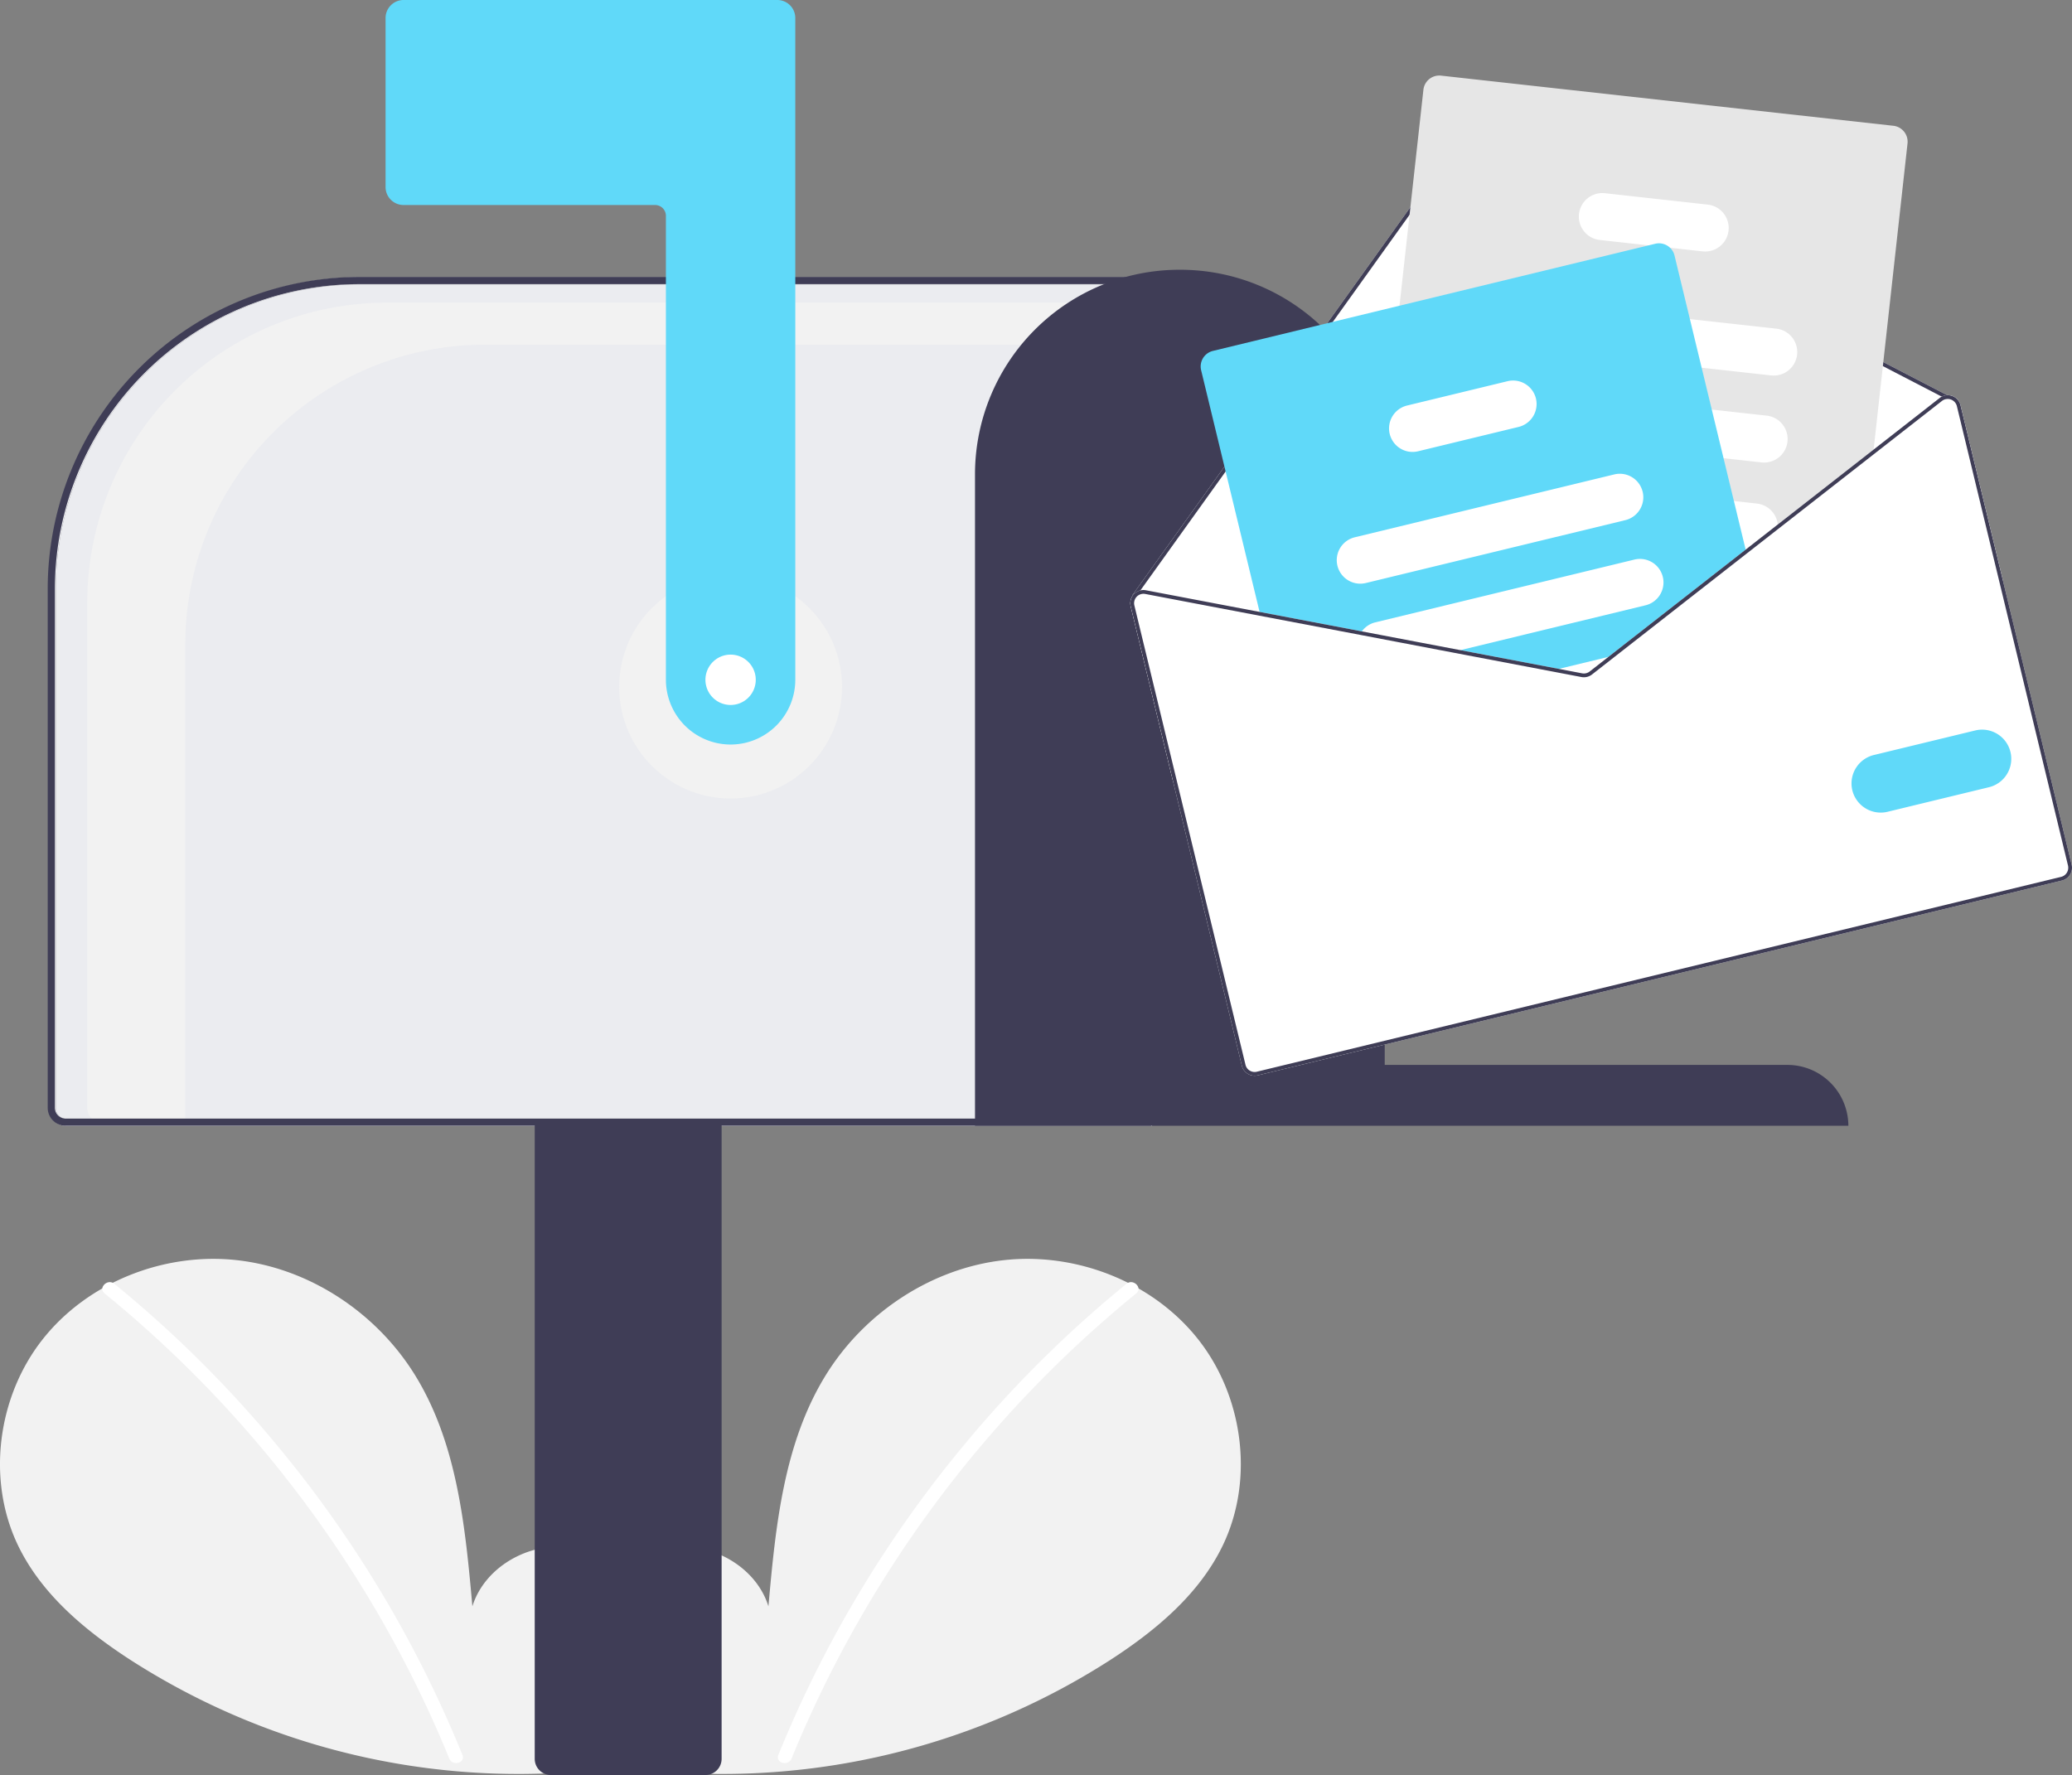 <svg width="426" height="365" fill="none" xmlns="http://www.w3.org/2000/svg"><rect width="100%" height="100%" fill="#808080" stroke="none"/><g clip-path="url(#a)"><path d="M10 227.851V121.099a64.202 64.202 0 0 1 18.778-45.304A64.084 64.084 0 0 1 74.041 57h162.814v174.549H13.695A3.698 3.698 0 0 1 10 227.851zM235.378 58.479H74.041a62.605 62.605 0 0 0-44.218 18.362 62.72 62.72 0 0 0-18.345 44.258v106.752a2.222 2.222 0 0 0 2.217 2.219h221.683V58.48z" fill="#EBECF0"/><path d="M235.378 58.48H74.041A62.605 62.605 0 0 0 29.823 76.84a62.72 62.72 0 0 0-18.345 44.258v106.752a2.222 2.222 0 0 0 2.217 2.219h221.683V58.48z" fill="#EBECF0"/><path d="M125.193 361.191c6.839-5.783 10.993-14.92 9.903-23.815-1.089-8.895-7.836-17.072-16.588-18.96-8.752-1.889-18.729 3.339-21.387 11.897-1.463-16.498-3.149-33.687-11.912-47.737-7.935-12.721-21.679-21.824-36.574-23.453-14.895-1.628-30.577 4.523-39.866 16.29-9.29 11.767-11.564 28.874-5.058 42.383 4.793 9.952 13.623 17.359 22.874 23.384a147.518 147.518 0 0 0 100.97 22.109" fill="#F2F2F2"/><path d="M23.498 263.986a241.655 241.655 0 0 1 33.661 33.457 242.513 242.513 0 0 1 37.914 63.415c.683 1.675-2.033 2.404-2.709.748a240.083 240.083 0 0 0-21.907-41.488 240.804 240.804 0 0 0-48.946-54.143c-1.402-1.143.596-3.122 1.987-1.989z" fill="#fff"/><path d="M129.917 361.191c-6.839-5.783-10.993-14.92-9.903-23.815 1.089-8.895 7.836-17.072 16.588-18.96 8.752-1.889 18.729 3.339 21.387 11.897 1.463-16.498 3.149-33.687 11.912-47.737 7.935-12.721 21.679-21.824 36.573-23.453 14.895-1.628 30.578 4.523 39.867 16.29 9.29 11.767 11.564 28.874 5.058 42.383-4.793 9.952-13.623 17.359-22.874 23.384a147.52 147.52 0 0 1-100.97 22.109" fill="#F2F2F2"/><path d="M231.612 263.986a241.69 241.69 0 0 0-33.662 33.457 242.535 242.535 0 0 0-37.914 63.415c-.682 1.675 2.034 2.404 2.709.748a241.092 241.092 0 0 1 70.853-95.631c1.403-1.143-.595-3.122-1.986-1.989z" fill="#fff"/><path d="M150.21 164.195c12.651 0 22.907-10.266 22.907-22.929 0-12.662-10.256-22.928-22.907-22.928s-22.907 10.266-22.907 22.928c0 12.663 10.256 22.929 22.907 22.929z" fill="#F2F2F2"/><path d="M79.58 62.23h157.825v8.642H99.728A61.593 61.593 0 0 0 76.14 75.57a61.64 61.64 0 0 0-19.998 13.374 61.698 61.698 0 0 0-13.362 20.016 61.743 61.743 0 0 0-4.692 23.611v98.19h-17.27a2.878 2.878 0 0 1-2.878-2.881V123.927a61.75 61.75 0 0 1 4.692-23.611A61.706 61.706 0 0 1 35.994 80.3a61.64 61.64 0 0 1 19.998-13.374 61.593 61.593 0 0 1 23.589-4.697z" fill="#F2F2F2"/><path d="M109.938 361.672V230.39h38.425v131.282a3.33 3.33 0 0 1-3.326 3.328h-31.774a3.327 3.327 0 0 1-3.325-3.328z" fill="#3F3D56"/><path d="M9.81 227.801V121.049A64.201 64.201 0 0 1 28.59 75.746 64.084 64.084 0 0 1 73.852 56.95h162.814V231.5H13.506a3.697 3.697 0 0 1-3.695-3.698zM235.189 58.429H73.851a62.605 62.605 0 0 0-44.217 18.362 62.719 62.719 0 0 0-18.345 44.258v106.752a2.223 2.223 0 0 0 2.216 2.219h221.683V58.43z" fill="#3F3D56"/><path d="M150.21 153.1a13.315 13.315 0 0 1-9.401-3.903 13.338 13.338 0 0 1-3.9-9.41v-95.41a2.222 2.222 0 0 0-2.217-2.219H82.966a3.698 3.698 0 0 1-3.694-3.698V3.698A3.704 3.704 0 0 1 82.966 0h76.85a3.699 3.699 0 0 1 3.695 3.698v136.089a13.338 13.338 0 0 1-3.9 9.41 13.315 13.315 0 0 1-9.401 3.903z" fill="#60D9F9"/><path d="M242.578 55.471a42.012 42.012 0 0 1 29.746 12.26 42.087 42.087 0 0 1 12.373 29.722v121.526h82.762a12.53 12.53 0 0 1 8.872 3.656 12.552 12.552 0 0 1 3.69 8.864H200.458V97.453a42.087 42.087 0 0 1 12.373-29.722 42.013 42.013 0 0 1 29.747-12.26z" fill="#3F3D56"/><path d="m232.471 124.675 8.721 36.061L411.8 119.398l-8.721-36.061a2.689 2.689 0 0 0-1.743-1.92 2.65 2.65 0 0 0-.985-.148L301.732 30.16a2.718 2.718 0 0 0-3.441.828l-47.529 66.339-17.917 25.016a.37.37 0 0 0-.066.309 2.69 2.69 0 0 0-.308 2.023z" fill="#fff"/><path d="M232.779 122.652a.367.367 0 0 0 .15.234.422.422 0 0 0 .32.063.401.401 0 0 0 .221-.153l.061-.086.933-1.306 16.943-23.64 47.515-66.324a1.935 1.935 0 0 1 2.455-.59l97.855 50.714.878.456a.943.943 0 0 0 .109.038c.066-.012.133-.019.2-.02a.376.376 0 0 0 .258-.325.404.404 0 0 0-.088-.284.38.38 0 0 0-.117-.096l-.122-.064-98.618-51.109a2.718 2.718 0 0 0-3.441.828l-47.529 66.339-17.918 25.016a.383.383 0 0 0-.065.309z" fill="#3F3D56"/><path d="m284.018 126.329 3.798.422 28.185 3.125 18.684 2.07 1.104.123 23.315-18.227.894-.699 5.506-4.304 19.592-15.315.118-1.076 6.969-62.951a3.298 3.298 0 0 0-2.904-3.633l-93-10.312a3.29 3.29 0 0 0-3.629 2.907l-4.915 44.404-2.726 24.619-2.438 22.024-1.131 10.229-.329 2.962a3.296 3.296 0 0 0 2.907 3.632z" fill="#E6E6E6"/><path d="m309.574 71.15 40.285 4.465 14.286 1.584a4.831 4.831 0 0 0 5.335-4.275 4.836 4.836 0 0 0-4.271-5.34l-17.769-1.97-36.799-4.084a4.833 4.833 0 0 0-5.336 4.276 4.835 4.835 0 0 0 4.269 5.344zM307.28 88.986c.104.019.208.037.314.047l46.764 5.186 7.808.867a4.832 4.832 0 0 0 5.337-4.277 4.84 4.84 0 0 0-4.274-5.341l-11.29-1.25-37.043-4.109-6.234-.691a4.837 4.837 0 0 0-1.382 9.569zM301.988 104.802a4.833 4.833 0 0 0 3.606 2.311l19.167 2.125 34.137 3.785.008-.001 1.092.121 5.506-4.304a4.76 4.76 0 0 0 .001-.984 4.847 4.847 0 0 0-4.276-4.307l-4.742-.528-18.811-2.083-13.535-1.503-17.484-1.94a4.827 4.827 0 0 0-4.603 2.202 4.847 4.847 0 0 0-.066 5.106zM328.91 49.347l10.023 1.111 4.427.492 6.688.74a4.831 4.831 0 0 0 5.336-4.276 4.835 4.835 0 0 0-4.273-5.341l-21.134-2.342a4.83 4.83 0 0 0-5.337 4.274 4.834 4.834 0 0 0 4.27 5.342z" fill="#fff"/><path d="m246.95 76.13 12.22 50.526 20.396 3.882 18.866 3.595 20.243 3.855 6.468 1.232a2.716 2.716 0 0 0 2.172-.526l5.189-4.057 3.285-2.568 23.315-18.227-14.824-61.295a3.26 3.26 0 0 0-.92-1.597 3.291 3.291 0 0 0-3.048-.826l-90.941 22.035a3.29 3.29 0 0 0-2.421 3.971z" fill="#60D9F9"/><path d="M274.971 116.325a4.84 4.84 0 0 0 5.834 3.564l53.363-12.93a4.846 4.846 0 0 0 3.56-5.84 1.582 1.582 0 0 0-.052-.182 4.83 4.83 0 0 0-5.783-3.382l-53.362 12.93a4.84 4.84 0 0 0-3.56 5.84zM279.566 130.537l18.866 3.596 39.966-9.684a4.838 4.838 0 0 0-2.275-9.403l-53.362 12.929a4.798 4.798 0 0 0-2.769 1.858 4.847 4.847 0 0 0-.426.704zM318.675 137.988l6.468 1.232a2.718 2.718 0 0 0 2.172-.527l5.189-4.056-13.829 3.351zM285.723 89.232a4.834 4.834 0 0 0 5.835 3.563l20.668-5.007a4.848 4.848 0 0 0 3.56-5.84 4.837 4.837 0 0 0-5.834-3.563l-20.669 5.007a4.842 4.842 0 0 0-3.56 5.84z" fill="#fff"/><path d="m298.431 134.132 20.245 3.856 6.467 1.233a2.727 2.727 0 0 0 2.171-.526l5.192-4.058-1.822.442-3.847 3.004a1.952 1.952 0 0 1-1.551.375l-4.787-.911-20.246-3.856-1.822.441zm60.473-21.108.197.815.898-.698-1.095-.117zm-60.473 21.108 20.245 3.856 6.467 1.233a2.727 2.727 0 0 0 2.171-.526l5.192-4.058-1.822.442-3.847 3.004a1.952 1.952 0 0 1-1.551.375l-4.787-.911-20.246-3.856-1.822.441zm0 0 20.245 3.856 6.467 1.233a2.727 2.727 0 0 0 2.171-.526l5.192-4.058-1.822.442-3.847 3.004a1.952 1.952 0 0 1-1.551.375l-4.787-.911-20.246-3.856-1.822.441zm-65.96-9.457 22.845 94.456a2.71 2.71 0 0 0 3.267 1.996l165.347-40.063a2.714 2.714 0 0 0 1.994-3.271l-22.845-94.456a2.69 2.69 0 0 0-1.743-1.92 2.65 2.65 0 0 0-.985-.148 2.551 2.551 0 0 0-1.119.294c-.16.076-.31.17-.449.28l-13.57 10.605-19.708 15.409-6.602 5.162.001.005-.005.002-24.212 18.918-4.003 3.135-3.847 3.004a1.952 1.952 0 0 1-1.551.375l-4.787-.911-20.246-3.856-20.263-3.858-44.382-8.453a2.655 2.655 0 0 0-1.143.024 2.716 2.716 0 0 0-1.994 3.271zm65.96 9.457 20.245 3.856 6.467 1.233a2.727 2.727 0 0 0 2.171-.526l5.192-4.058-1.822.442-3.847 3.004a1.952 1.952 0 0 1-1.551.375l-4.787-.911-20.246-3.856-1.822.441zm0 0 20.245 3.856 6.467 1.233a2.727 2.727 0 0 0 2.171-.526l5.192-4.058-1.822.442-3.847 3.004a1.952 1.952 0 0 1-1.551.375l-4.787-.911-20.246-3.856-1.822.441zm0 0 20.245 3.856 6.467 1.233a2.727 2.727 0 0 0 2.171-.526l5.192-4.058-1.822.442-3.847 3.004a1.952 1.952 0 0 1-1.551.375l-4.787-.911-20.246-3.856-1.822.441z" fill="#fff"/><path d="m298.431 134.132 20.245 3.856 6.467 1.233a2.727 2.727 0 0 0 2.171-.526l5.192-4.058-1.822.442-3.847 3.004a1.952 1.952 0 0 1-1.551.375l-4.787-.911-20.246-3.856-1.822.441zm60.473-21.108.197.815.898-.698-1.095-.117zm-60.473 21.108 20.245 3.856 6.467 1.233a2.727 2.727 0 0 0 2.171-.526l5.192-4.058-1.822.442-3.847 3.004a1.952 1.952 0 0 1-1.551.375l-4.787-.911-20.246-3.856-1.822.441zm0 0 20.245 3.856 6.467 1.233a2.727 2.727 0 0 0 2.171-.526l5.192-4.058-1.822.442-3.847 3.004a1.952 1.952 0 0 1-1.551.375l-4.787-.911-20.246-3.856-1.822.441zm-64.899-11.422.1.076c.017-.028.046-.053.068-.081a1.944 1.944 0 0 1 1.763-.568l44.104 8.397 18.864 3.598 20.245 3.856 6.467 1.233a2.727 2.727 0 0 0 2.171-.526l5.192-4.058-1.822.442-3.847 3.004a1.952 1.952 0 0 1-1.551.375l-4.787-.911-20.246-3.856-20.263-3.858-44.382-8.453a2.655 2.655 0 0 0-1.143.024l-.933 1.306zm-1.061 1.965 22.845 94.456a2.71 2.71 0 0 0 3.267 1.996l165.347-40.063a2.714 2.714 0 0 0 1.994-3.271l-22.845-94.456a2.69 2.69 0 0 0-1.743-1.92 2.65 2.65 0 0 0-.985-.148 2.551 2.551 0 0 0-1.119.294c-.16.076-.31.17-.449.28l-13.57 10.605-19.708 15.409-6.602 5.162.001.005-.005.002-24.212 18.918-4.003 3.135-3.847 3.004a1.952 1.952 0 0 1-1.551.375l-4.787-.911-20.246-3.856-20.263-3.858-44.382-8.453a2.655 2.655 0 0 0-1.143.024 2.716 2.716 0 0 0-1.994 3.271zm.753-.183a1.926 1.926 0 0 1 .341-1.62.257.257 0 0 1 .067-.086c.017-.028.046-.053.068-.081a1.944 1.944 0 0 1 1.763-.568l44.104 8.397 18.864 3.598 20.245 3.856 6.467 1.233a2.727 2.727 0 0 0 2.171-.526l5.192-4.058 3.284-2.567 23.311-18.231.898-.698 5.503-4.303 19.595-15.317 14.167-11.073a1.92 1.92 0 0 1 .729-.353c.074-.018.15-.03.226-.037.066-.012.133-.019.2-.02a1.945 1.945 0 0 1 1.912 1.48l22.845 94.456a1.946 1.946 0 0 1-.229 1.467 1.917 1.917 0 0 1-1.198.874l-165.347 40.064a1.934 1.934 0 0 1-2.333-1.43l-22.845-94.457zm65.207 9.64 20.245 3.856 6.467 1.233a2.727 2.727 0 0 0 2.171-.526l5.192-4.058-1.822.442-3.847 3.004a1.952 1.952 0 0 1-1.551.375l-4.787-.911-20.246-3.856-1.822.441zm0 0 20.245 3.856 6.467 1.233a2.727 2.727 0 0 0 2.171-.526l5.192-4.058-1.822.442-3.847 3.004a1.952 1.952 0 0 1-1.551.375l-4.787-.911-20.246-3.856-1.822.441zm0 0 20.245 3.856 6.467 1.233a2.727 2.727 0 0 0 2.171-.526l5.192-4.058-1.822.442-3.847 3.004a1.952 1.952 0 0 1-1.551.375l-4.787-.911-20.246-3.856-1.822.441z" fill="#3F3D56"/><path d="M380.835 162.506a6.016 6.016 0 0 1 4.42-7.249l20.869-5.056a5.992 5.992 0 0 1 4.525.72 6.007 6.007 0 0 1-1.702 10.952l-20.869 5.057a6.011 6.011 0 0 1-7.243-4.424z" fill="#60D9F9"/><path d="M150.21 144.964a5.174 5.174 0 0 0 5.173-5.177 5.175 5.175 0 0 0-5.173-5.177 5.175 5.175 0 0 0-5.173 5.177 5.174 5.174 0 0 0 5.173 5.177z" fill="#fff"/></g><defs><clipPath id="a"><path fill="#fff" d="M0 0h426v365H0z"/></clipPath></defs></svg>